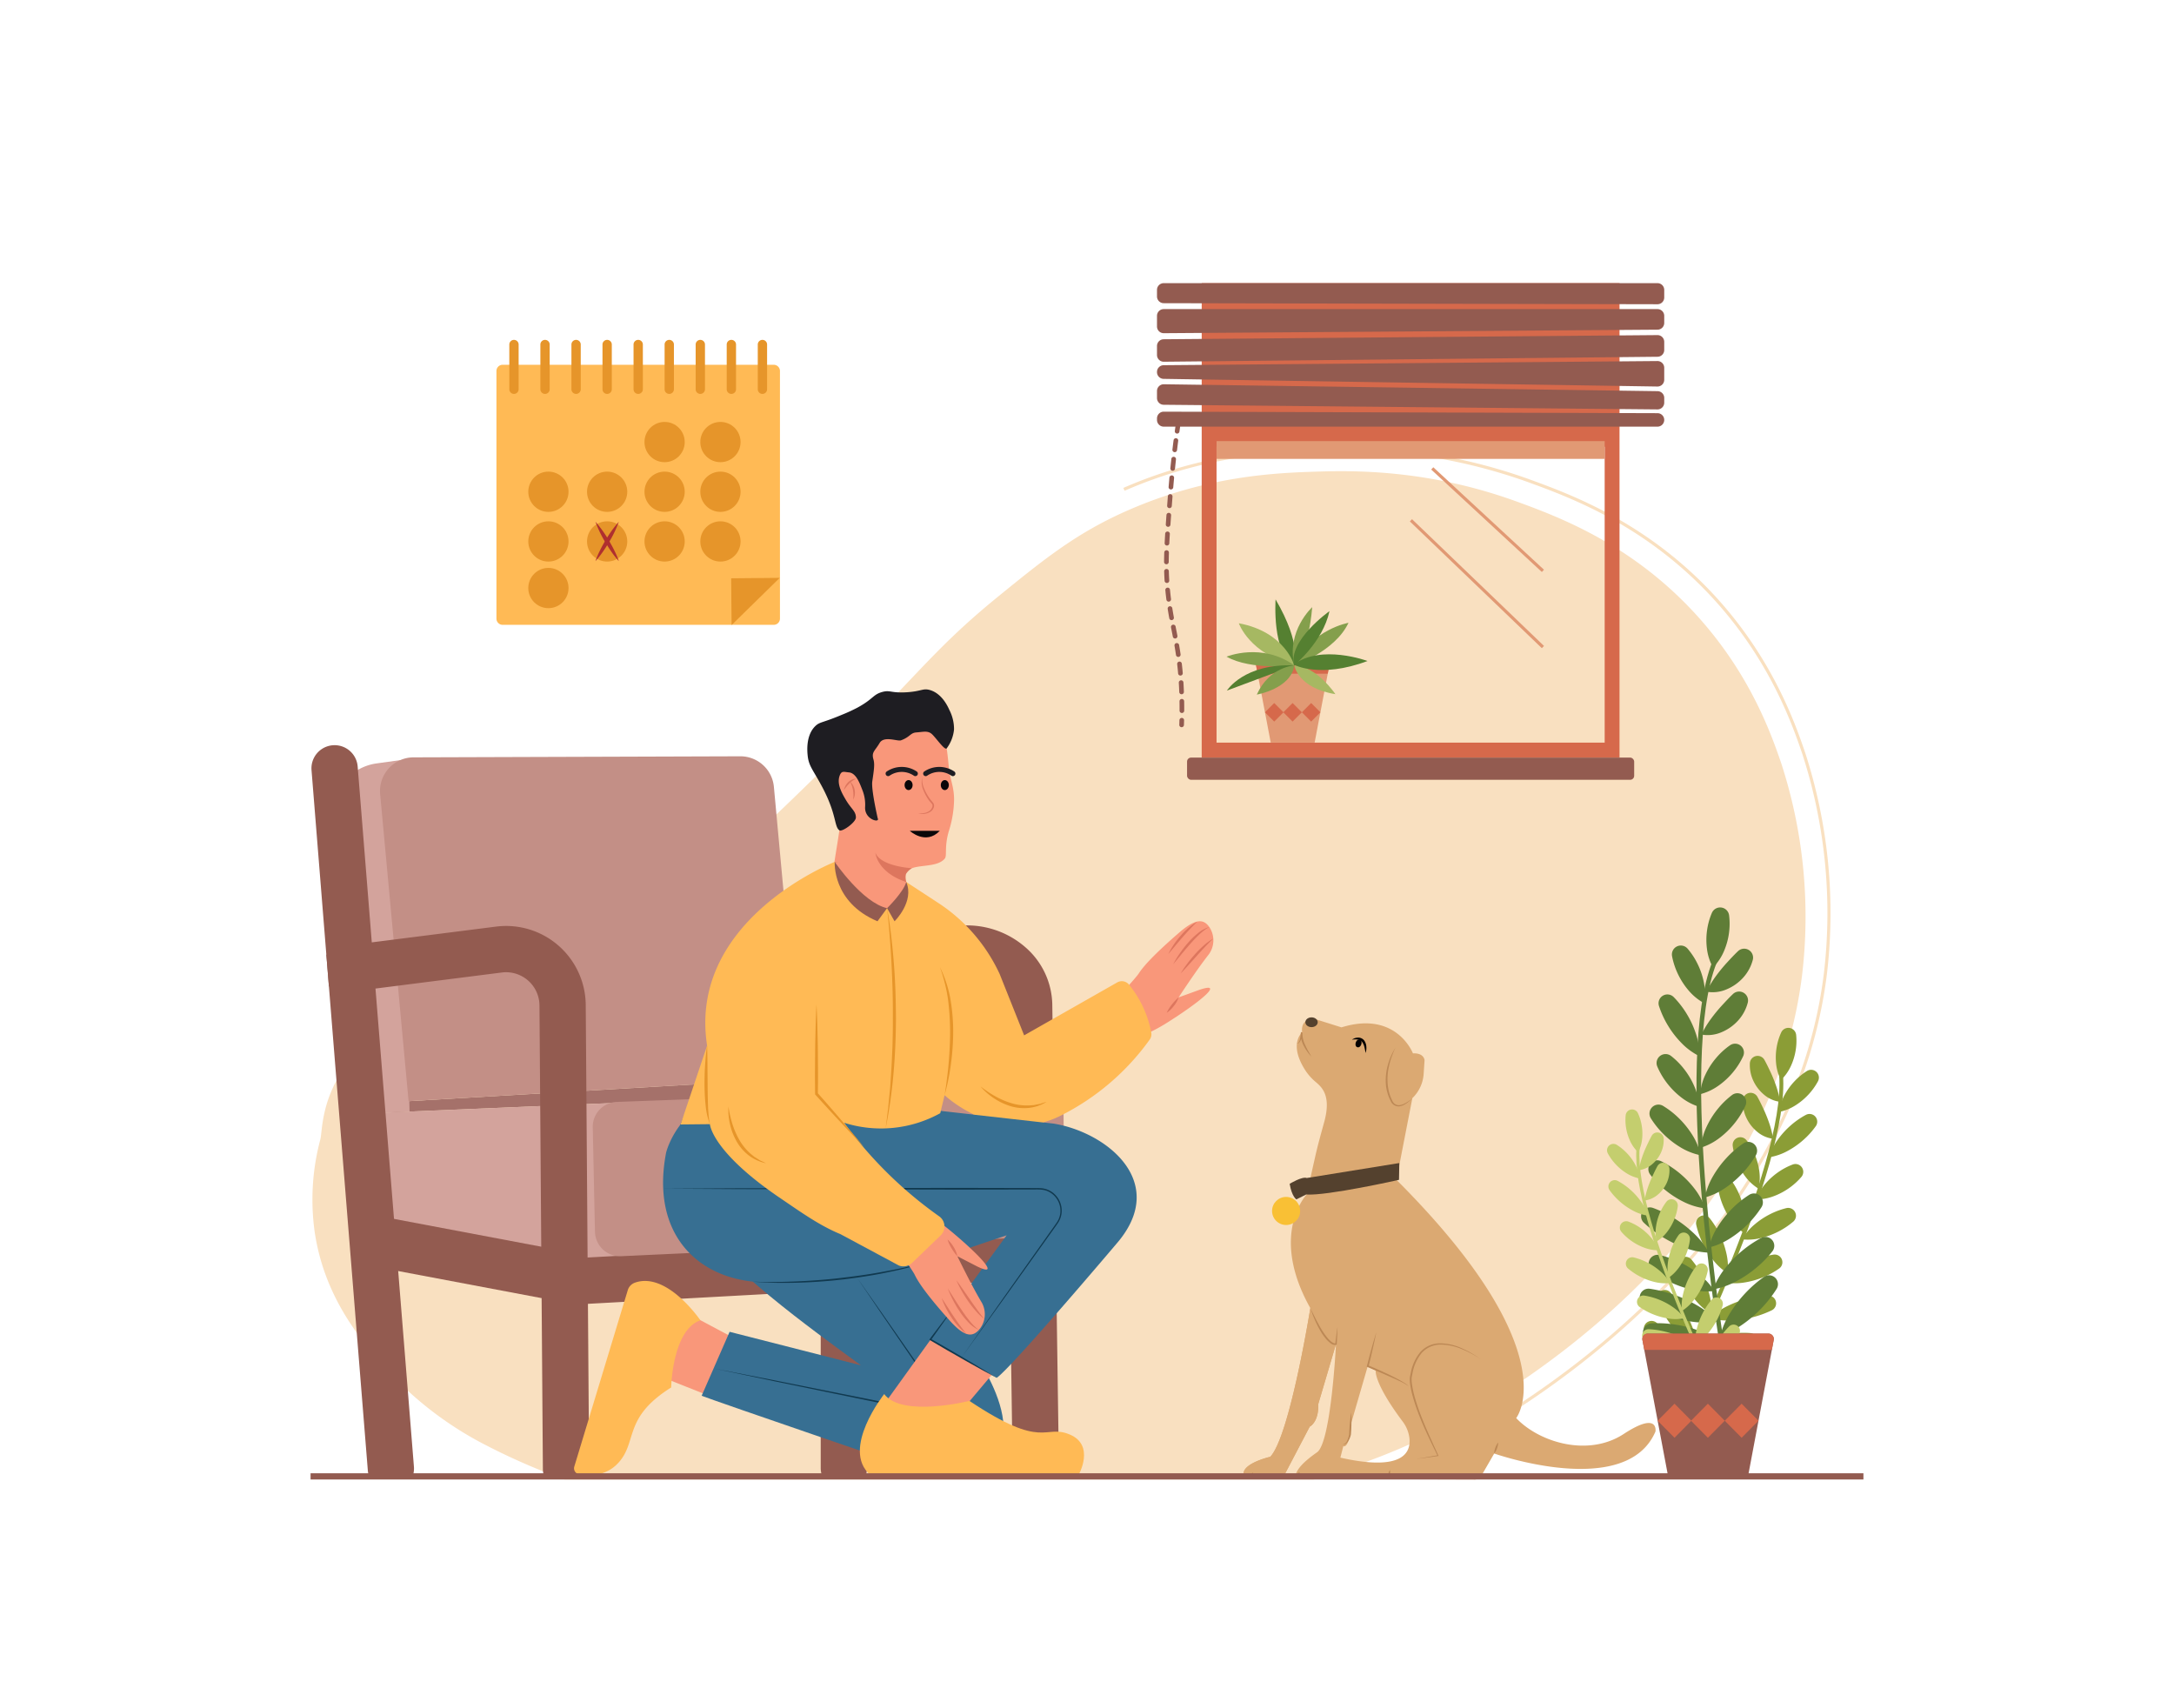 <svg xmlns="http://www.w3.org/2000/svg" data-name="Layer 1" viewBox="0 0 700 550" id="man-playing-with-the-dog"><path fill="#f9e0c0" d="M422.968,476.346c16.25-5.08,30.83-10.27,48.37-20.12,18.09-10.16,98.45-58.51,108.9-142.19a159.615,159.615,0,0,0-6.66-68.16c-3.23-9.47-9.93-28.49-26.84-47.3-20.7-23.04-44.32-31.97-58.17-37.02-29.14-10.63-53.58-10.07-65.22-9.69-12.56.41-34.73,1.33-59.93,12.34-16.44,7.18-26.66,15.37-41.72,27.61-23.86,19.41-27,27.49-68.74,67.57-11.46,11-20.88,19.67-35.26,28.21-9.97,5.92-18.03,9.23-32.9,15.27-36.55,14.85-46.957,17.857-58.917,26.217-23.26,16.27-21.753,34.013-22.753,37.833a75.127,75.127,0,0,0-1.77,29.97c3.05,20.07,13.86,33.19,20.57,41.13a113.098,113.098,0,0,0,32.9,26.44,210.247,210.247,0,0,0,26.96,11.89Z"></path><path fill="#f9e0c0" d="M474.56,462.16l-.49-.871c23.9-13.427,102.697-63.763,113.178-147.736a166.329,166.329,0,0,0-6.914-70.772c-2.977-8.731-9.948-29.18-27.848-49.096-21.921-24.391-46.945-33.519-60.39-38.422a174.067,174.067,0,0,0-67.747-10.068c-12.425.403-35.551,1.156-62.243,12.811l-.4-.916c26.868-11.731,51.009-12.517,62.61-12.895a175.053,175.053,0,0,1,68.122,10.129c13.526,4.934,38.704,14.117,60.792,38.693,18.035,20.067,25.054,40.651,28.051,49.441a167.399,167.399,0,0,1,6.959,71.218C577.702,398.115,498.564,448.676,474.56,462.16Z"></path><polygon fill="#a5716a" points="190.703 355.409 333.988 349.783 257.838 347.13 131.562 354.544 122.783 358.264 190.703 355.409"></polygon><polygon fill="#d3a39c" points="120.403 391.33 200.255 411.177 197.918 355.106 122.783 358.264 120.403 391.33"></polygon><path fill="#d3a39c" d="M131.871,357.882l-9.088.382-15.422-93.632a16.333,16.333,0,0,1,13.852-18.83l7.711-1.08Z"></path><path fill="#935b50" d="M264.776,475.346a7.194,7.194,0,0,1-.515-2.708V405.901a7.448,7.448,0,1,1,14.897,0v66.737a7.194,7.194,0,0,1-.515,2.708Z"></path><path fill="#935b50" d="M181.803,420.19c.138,0,.275-.004.414-.011l150.796-8.26a7.449,7.449,0,0,0-.815-14.875l-150.796,8.26a7.449,7.449,0,0,0,.401,14.886Z"></path><path fill="#935b50" d="M326.501,475.346a7.211,7.211,0,0,1-.433-2.37L323.928,323.699a10.256,10.256,0,0,0-3.643-7.557,13.586,13.586,0,0,0-10.495-3.196l-54.061,5.986A7.446,7.446,0,1,1,254.091,304.13l54.061-5.999a28.584,28.584,0,0,1,21.993,6.839A24.996,24.996,0,0,1,338.825,323.482l2.14,149.277a7.457,7.457,0,0,1-.42,2.587Z"></path><path fill="#c38f86" d="M200.1 404.452l134.909-6.245a8 8 0 007.716-7.99l-.281-32.528a8.08 8.08 0 00-8.455-7.907L198.652 354.781a8 8 0 00-7.792 8.089l.709 33.775A8.084 8.084 0 00200.1 404.452zM131.562 354.544l126.276-7.414-8.654-93.789a10.834 10.834 0 00-10.823-9.838l-105.208.34a10.834 10.834 0 00-10.753 11.833z"></path><path fill="#935b50" d="M105.084,307.461a7.388,7.388,0,0,1,4.943-2.817l9.683-1.232,40.031-5.078a25.639,25.639,0,0,1,28.859,25.256l1.097,149.21a7.558,7.558,0,0,1-.433,2.546H175.234a6.944,6.944,0,0,1-.433-2.438L173.703,323.699a10.765,10.765,0,0,0-12.093-10.59l-40.708,5.173-9.006,1.138a7.378,7.378,0,0,1-5.999-1.923Z"></path><path fill="#935b50" d="M132.86,475.346a7.375,7.375,0,0,0,.42-3.101l-12.378-153.963-1.192-14.87-4.55-56.675a7.452,7.452,0,0,0-14.856,1.192l4.78,59.532.813,10.035L118.437,473.45a6.773,6.773,0,0,0,.42,1.896Z"></path><rect width="16.25" height="66.44" x="141.515" y="371.792" fill="#935b50" transform="rotate(-79.306 149.64 405.012)"></rect><path fill="#d6694b" d="M386.933,91.166h134.532v152.707H386.933Zm129.752,4.78H391.714V239.093H516.685Z"></path><rect width="128.698" height="49.814" x="389.293" y="94.028" fill="#d6694b" transform="rotate(-180 453.642 118.935)"></rect><rect width="143.967" height="7.155" x="382.216" y="243.915" fill="#935b50" rx="1.291" transform="rotate(-180 454.2 247.493)"></rect><rect width="124.971" height="5.724" x="391.714" y="142.022" fill="#e19974" transform="rotate(-180 454.2 144.884)"></rect><rect width="1" height="58.918" x="475.051" y="158.465" fill="#e19974" transform="rotate(-46.161 475.55 187.924)"></rect><rect width="1.001" height="48.558" x="478.483" y="143.026" fill="#e19974" transform="rotate(-47.208 478.983 167.305)"></rect><path fill="#935b50" d="M374.702 97.617l158.986.339a2.168 2.168 0 002.173-2.168v-2.454a2.168 2.168 0 00-2.168-2.168H374.706a2.168 2.168 0 00-2.168 2.168V95.449A2.168 2.168 0 00374.702 97.617zM533.708 106.146L374.722 107.28a2.168 2.168 0 01-2.184-2.168v-3.424a2.168 2.168 0 012.168-2.168H533.692a2.168 2.168 0 012.168 2.168v2.29A2.168 2.168 0 01533.708 106.146zM533.714 114.864l-158.986 1.602a2.168 2.168 0 01-2.19-2.168v-2.9a2.168 2.168 0 012.15-2.168l158.986-1.338a2.168 2.168 0 012.186 2.168v2.636A2.168 2.168 0 01533.714 114.864zM533.659 124.449L374.673 121.984a2.168 2.168 0 01-2.135-2.168v-.065a2.168 2.168 0 012.15-2.168l158.986-1.338a2.168 2.168 0 012.186 2.168v3.868A2.168 2.168 0 01533.659 124.449zM533.672 131.819l-158.986-1.495a2.168 2.168 0 01-2.148-2.168v-2.268a2.168 2.168 0 012.199-2.168l158.986 2.224a2.168 2.168 0 012.138 2.168v1.539A2.168 2.168 0 01533.672 131.819zM533.692 137.367H374.706a2.168 2.168 0 01-2.168-2.168v-.487a2.168 2.168 0 012.175-2.168l158.986.487a2.168 2.168 0 012.162 2.168v.001A2.168 2.168 0 01533.692 137.367z"></path><path fill="#935b50" d="M379.021 139.599a.75.75 0 00.742-.649l.206-1.479a.75.75 0 10-1.485-.21l-.207 1.486a.75.75 0 00.642.844A.72.72 0 00379.021 139.599zM380.551 229.561a.75.75 0 01-.748-.752l.001-.513c0-.785-.006-1.617-.021-2.49a.75.75 0 011.5-.025c.015.882.021 1.723.021 2.516l-.001.517a.75.75 0 01-.75.748zm-.849-6.756q-.059-1.566-.146-2.994a.75.75 0 011.497-.09c.058.964.107 1.972.147 3.027a.75.75 0 01-.721.778l-.029 0A.75.75 0 01379.702 222.805zm-.364-5.98c-.09-1.042-.19-2.032-.3-2.978a.75.75 0 111.49-.173c.111.96.213 1.964.304 3.021a.749.749 0 01-.683.812c-.022.002-.044.003-.065.003A.75.75 0 01379.338 216.825zm-.688-5.944c-.15-1.026-.309-2.006-.474-2.956a.75.75 0 011.478-.257c.167.962.329 1.956.48 2.996a.75.75 0 01-1.484.217zM377.633 204.973l-.576-2.955a.75.75 0 111.473-.287l.577 2.96a.751.751 0 01-.596.878.785.785 0 01-.142.013A.751.751 0 01377.633 204.973zm-1.14-5.926c-.175-.967-.346-1.957-.508-2.989a.75.75 0 111.482-.232c.16 1.021.328 1.999.501 2.954a.75.75 0 11-1.476.268zm-.932-5.996c-.121-.96-.232-1.962-.334-3.019a.75.75 0 111.493-.143c.099 1.041.209 2.028.329 2.974a.75.75 0 01-.65.838.776.776 0 01-.095.006A.75.75 0 01375.561 193.051zm-.576-6.049c-.064-1.015-.11-2.023-.137-3.041a.75.75 0 01.729-.77.715.715 0 01.77.729c.027 1 .072 1.989.135 2.987a.75.75 0 01-.701.796c-.016.001-.032.001-.048.001A.75.75 0 01374.985 187.002zm.578-5.328a.75.75 0 01-.746-.754c.006-.982.026-1.989.06-3.036a.737.737 0 01.773-.726.75.75 0 01.726.773c-.033 1.033-.053 2.027-.059 2.997a.75.75 0 01-.75.746zm.15-6.031a.75.75 0 01-.711-.787c.049-.964.106-1.968.171-3.02a.741.741 0 01.795-.702.75.75 0 01.702.795c-.065 1.046-.121 2.044-.17 3.003a.75.75 0 01-.749.712zm.354-6.023a.75.75 0 01-.696-.8q.1-1.443.214-3.012a.75.75 0 011.496.109q-.114 1.568-.214 3.006a.75.75 0 01-.747.698C376.102 169.621 376.085 169.621 376.067 169.619zm.432-6.018a.751.751 0 01-.692-.804l.227-3.009a.75.75 0 111.496.114L377.303 162.91a.75.75 0 01-.747.694C376.537 163.604 376.518 163.603 376.499 163.602zm.461-6.016a.749.749 0 01-.684-.811q.13-1.538.269-3.012a.75.75 0 111.493.14q-.137 1.468-.268 2.999a.75.75 0 01-.746.687Q376.993 157.589 376.961 157.586zm.551-6.009a.75.75 0 01-.67-.822q.157-1.546.32-3.008a.75.75 0 111.491.165q-.162 1.455-.319 2.994a.75.75 0 01-.745.674C377.563 151.581 377.537 151.579 377.512 151.577zm.65-6a.75.75 0 01-.655-.834q.187-1.558.372-3a.75.75 0 111.488.19q-.185 1.436-.371 2.989a.75.75 0 01-.744.661A.705.705 0 01378.162 145.577zM380.466 234.137a.75.75 0 00.749-.724c.016-.456.031-.958.045-1.502a.751.751 0 00-.732-.768.779.779 0 00-.768.732c-.013.539-.028 1.036-.044 1.487a.75.75 0 00.724.775z"></path><polygon fill="#e19974" points="409.16 239.093 423.297 239.093 428.06 214.059 404.397 214.059 409.16 239.093"></polygon><polygon fill="#d6694b" points="404.941 216.916 404.397 214.059 428.06 214.059 427.516 216.916 404.941 216.916"></polygon><rect width="4.223" height="4.223" x="420.055" y="227.225" fill="#d6694b" transform="rotate(135 422.167 229.337)"></rect><rect width="4.223" height="4.223" x="414.083" y="227.225" fill="#d6694b" transform="rotate(135 416.194 229.337)"></rect><rect width="4.223" height="4.223" x="408.179" y="227.225" fill="#d6694b" transform="rotate(135 410.29 229.337)"></rect><path fill="#558031" d="M410.722,192.99s-1.241,17.537,6.034,21.254C416.756,214.244,419.275,207.595,410.722,192.99Z"></path><path fill="#849f4c" d="M434.199,200.523s-11.903,2.054-17.443,13.721C416.756,214.244,429.845,209.799,434.199,200.523Z"></path><path fill="#a6b862" d="M429.979,223.495s-6.053-9.056-13.223-9.251C416.756,214.244,417.836,221.536,429.979,223.495Z"></path><path fill="#849f4c" d="M422.512,195.49s-8.399,7.669-5.756,18.754C416.756,214.244,421.409,209.312,422.512,195.49Z"></path><path fill="#a6b862" d="M416.756,214.244s-2.951-10.802-17.868-13.572C398.888,200.672,402.245,210.508,416.756,214.244Z"></path><path fill="#849f4c" d="M394.936,211.421s11.382-4.692,21.82,2.824C416.756,214.244,402.88,215.91,394.936,211.421Z"></path><path fill="#558031" d="M395.04 222.344s5.496-8.803 21.717-8.1zM440.33 212.819s-14.948-5.543-23.769 1.16C416.561 213.979 424.937 218.593 440.33 212.819z"></path><path fill="#558031" d="M428.073,196.77s-13.338,9.433-11.425,17.481C416.648,214.252,425.902,206.833,428.073,196.77Z"></path><path fill="#849f4c" d="M404.676,223.634s10.996-1.877,12.081-9.39C416.756,214.244,408.722,214.642,404.676,223.634Z"></path><path fill="#ffba55" d="M235.493 201.174H161.848a2 2 0 01-2-2V119.447a2 2 0 012-2h87.288a2 2 0 012 2V186.122zM249.137 201.174a2 2 0 002-2v-13.052l-15.644 15.052z"></path><path fill="#e6952a" d="M175.493 126.827a1.5 1.5 0 01-1.5-1.5v-14.4a1.5 1.5 0 013 0v14.4A1.5 1.5 0 01175.493 126.827zM165.493 126.827a1.5 1.5 0 01-1.5-1.5v-14.4a1.5 1.5 0 013 0v14.4A1.5 1.5 0 01165.493 126.827zM185.493 126.827a1.5 1.5 0 01-1.5-1.5v-14.4a1.5 1.5 0 013 0v14.4A1.5 1.5 0 01185.493 126.827zM195.493 126.827a1.5 1.5 0 01-1.5-1.5v-14.4a1.5 1.5 0 013 0v14.4A1.5 1.5 0 01195.493 126.827zM205.493 126.827a1.5 1.5 0 01-1.5-1.5v-14.4a1.5 1.5 0 013 0v14.4A1.5 1.5 0 01205.493 126.827zM215.493 126.827a1.5 1.5 0 01-1.5-1.5v-14.4a1.5 1.5 0 013 0v14.4A1.5 1.5 0 01215.493 126.827zM225.493 126.827a1.5 1.5 0 01-1.5-1.5v-14.4a1.5 1.5 0 013 0v14.4A1.5 1.5 0 01225.493 126.827zM235.493 126.827a1.5 1.5 0 01-1.5-1.5v-14.4a1.5 1.5 0 013 0v14.4A1.5 1.5 0 01235.493 126.827zM245.493 126.827a1.5 1.5 0 01-1.5-1.5v-14.4a1.5 1.5 0 013 0v14.4A1.5 1.5 0 01245.493 126.827z"></path><polygon fill="#e6952a" points="251.067 186.05 235.424 186.194 235.562 201.246 251.067 186.05"></polygon><circle cx="213.993" cy="142.326" r="6.48" fill="#e6952a"></circle><circle cx="231.972" cy="142.326" r="6.48" fill="#e6952a"></circle><circle cx="176.581" cy="158.326" r="6.48" fill="#e6952a"></circle><circle cx="195.493" cy="158.326" r="6.48" fill="#e6952a"></circle><circle cx="213.993" cy="158.326" r="6.48" fill="#e6952a"></circle><circle cx="231.972" cy="158.326" r="6.48" fill="#e6952a"></circle><circle cx="176.581" cy="174.326" r="6.48" fill="#e6952a"></circle><circle cx="195.493" cy="174.326" r="6.48" fill="#e6952a"></circle><circle cx="213.993" cy="174.326" r="6.48" fill="#e6952a"></circle><circle cx="231.972" cy="174.326" r="6.48" fill="#e6952a"></circle><circle cx="176.581" cy="189.326" r="6.48" fill="#e6952a"></circle><path fill="#af2f2f" d="M191.727,167.987a37.701,37.701,0,0,1,4.32,6.01c.618,1.062,1.222,2.133,1.761,3.242a26.777,26.777,0,0,1,1.45,3.427,26.818,26.818,0,0,1-2.316-2.912c-.716-1.004-1.367-2.047-2.004-3.097A37.736,37.736,0,0,1,191.727,167.987Z"></path><path fill="#af2f2f" d="M199.258,167.987a37.718,37.718,0,0,1-3.211,6.668c-.637,1.051-1.289,2.093-2.004,3.097a26.817,26.817,0,0,1-2.316,2.912,26.778,26.778,0,0,1,1.45-3.427c.539-1.109,1.143-2.179,1.761-3.242A37.701,37.701,0,0,1,199.258,167.987Z"></path><path fill="#8b9d36" d="M537.781,449.688c.374-.737,37.379-74.073,35.084-103.573l1.237-.095c2.322,29.846-33.68,101.207-35.214,104.23Z"></path><path fill="#8b9d36" d="M573.446 347.732a14.511 14.511 0 01-1.567-5.376 19.364 19.364 0 01.169-5.087 19.029 19.029 0 011.483-4.868l.023-.048a2.529 2.529 0 014.781.797l.006.053a19.031 19.031 0 01-.177 5.086 19.362 19.362 0 01-1.491 4.866A14.511 14.511 0 01573.446 347.732zM570.914 366.651a9.885 9.885 0 01-5.25-2.366 13.001 13.001 0 01-3.385-4.448 11.869 11.869 0 01-1.098-5.636l.004-.064a2.503 2.503 0 014.697-.968q.051.093.102.185c.724 1.329 1.313 2.585 1.932 3.899a44.98 44.98 0 011.69 4.19A29.465 29.465 0 01570.914 366.651zM573.17 354.755a9.885 9.885 0 01-5.25-2.366 13.001 13.001 0 01-3.385-4.448 11.869 11.869 0 01-1.098-5.636l.004-.064a2.503 2.503 0 014.697-.968q.051.092.102.185c.724 1.329 1.313 2.585 1.932 3.899a44.98 44.98 0 011.69 4.19A29.465 29.465 0 01573.17 354.755zM572.824 358.02a15.34 15.34 0 011.8-5.49 20.855 20.855 0 013.086-4.29 20.485 20.485 0 014.06-3.381l.098-.06a2.506 2.506 0 013.521 3.285l-.053.102a20.483 20.483 0 01-3.093 4.284 20.882 20.882 0 01-4.066 3.376A15.351 15.351 0 01572.824 358.02zM566.217 382.718a15.371 15.371 0 01-4.255-3.918 20.919 20.919 0 01-2.629-4.591 20.549 20.549 0 01-1.399-5.102q-.013-.099-.024-.198a2.483 2.483 0 014.407-1.827q.062.078.123.157a20.549 20.549 0 012.621 4.595 20.92 20.92 0 011.391 5.105A15.361 15.361 0 01566.217 382.718zM561.526 396.972a17.028 17.028 0 01-4.3-4.36 23.921 23.921 0 01-2.659-4.997 23.492 23.492 0 01-1.417-5.479q-.01-.083-.02-.167a2.482 2.482 0 014.468-1.735q.049.068.098.136a23.509 23.509 0 012.651 5 23.927 23.927 0 011.41 5.482A17.018 17.018 0 01561.526 396.972zM556.28 409.988a19.467 19.467 0 01-4.825-4.49 28.294 28.294 0 01-3.235-5.245 27.796 27.796 0 01-2.033-5.817l-.027-.125a2.482 2.482 0 014.352-2.068l.08.1a27.81 27.81 0 013.228 5.249 28.298 28.298 0 012.025 5.821A19.467 19.467 0 01556.28 409.988zM551.001 423.037a19.64 19.64 0 01-5.004-4.339 28.599 28.599 0 01-3.443-5.153 28.081 28.081 0 01-2.262-5.769l-0-0a2.504 2.504 0 014.324-2.255h0a28.11 28.11 0 013.436 5.157 28.628 28.628 0 012.255 5.773A19.646 19.646 0 01551.001 423.037zM546.34 433.889a21.654 21.654 0 01-5.584-4.192 32.224 32.224 0 01-4.104-5.143 31.645 31.645 0 01-2.984-5.864l-0-0a2.497 2.497 0 014.102-2.638h0a31.65 31.65 0 014.097 5.148 32.227 32.227 0 012.977 5.868A21.64 21.64 0 01546.34 433.889zM540.536 445.652a23.068 23.068 0 01-5.174-5.042 34.77 34.77 0 01-3.593-5.816 34.139 34.139 0 01-2.396-6.401l-0-0a2.492 2.492 0 014.38-2.144h0a34.121 34.121 0 013.585 5.82 34.764 34.764 0 012.389 6.405A23.071 23.071 0 01540.536 445.652zM569.633 372.609a18.536 18.536 0 012.85-5.75 26.626 26.626 0 014.013-4.43 26.162 26.162 0 014.893-3.431l.126-.066a2.482 2.482 0 013.18 3.609l-.081.116a26.163 26.163 0 01-4.019 4.423 26.626 26.626 0 01-4.899 3.424A18.537 18.537 0 01569.633 372.609zM565.465 386.175a15.861 15.861 0 012.99-5.07 21.787 21.787 0 014.002-3.629 21.395 21.395 0 014.767-2.539l.052-.019a2.518 2.518 0 012.786 3.967l-.036.043a21.392 21.392 0 01-4.006 3.622 21.79 21.79 0 01-4.772 2.533A15.85 15.85 0 01565.465 386.175zM560.943 399.034a17.674 17.674 0 014.012-4.794 25.096 25.096 0 014.816-3.228 24.619 24.619 0 015.425-2.043h0a2.514 2.514 0 012.229 4.338h0a24.612 24.612 0 01-4.82 3.221 25.089 25.089 0 01-5.429 2.036A17.664 17.664 0 01560.943 399.034zM555.297 412.875a18.579 18.579 0 014.618-4.472 26.748 26.748 0 015.273-2.839 26.295 26.295 0 015.77-1.603l.14-.02a2.482 2.482 0 011.792 4.464l-.115.082a26.275 26.275 0 01-5.277 2.831 26.773 26.773 0 01-5.773 1.595A18.602 18.602 0 01555.297 412.875zM550.559 424.405a22.236 22.236 0 015.851-3.991 33.269 33.269 0 016.284-2.285 32.702 32.702 0 016.611-.994h0a2.495 2.495 0 011.199 4.727h0a32.676 32.676 0 01-6.286 2.277 33.275 33.275 0 01-6.613.986A22.227 22.227 0 01550.559 424.405z"></path><path fill="#8b9d36" d="M545.854 434.217a19.293 19.293 0 015.683-3.272 27.983 27.983 0 015.933-1.53 27.481 27.481 0 016.123-.212h0a2.506 2.506 0 01.694 4.827h0a27.486 27.486 0 01-5.935 1.522 27.979 27.979 0 01-6.124.203A19.285 19.285 0 01545.854 434.217zM542.47 442.132a24.166 24.166 0 016.919-2.643 36.725 36.725 0 016.973-.883 36.075 36.075 0 017.013.448l0.0 0a2.49 2.49 0 01.149 4.875h0a36.097 36.097 0 01-6.973.875 36.727 36.727 0 01-7.013-.456A24.166 24.166 0 01542.47 442.132zM560.035 448.181a2.486 2.486 0 01-.745 4.803h-0a33.498 33.498 0 01-6.7-.361 32.887 32.887 0 01-6.495-1.677 22.123 22.123 0 01-6.224-3.433 22.127 22.127 0 016.971-1.387 32.898 32.898 0 016.698.369 33.496 33.496 0 016.495 1.685z"></path><path fill="#5f7d37" d="M555.532,435.381c-.156-.935-15.437-93.94-2.777-125.442l-1.321-.53c-12.808,31.872,2.054,122.37,2.694,126.207Z"></path><path fill="#5f7d37" d="M551.564 311.508a16.65 16.65 0 003.564-5.346 22.219 22.219 0 001.565-5.626 21.834 21.834 0 00.051-5.838l-.008-.061a2.901 2.901 0 00-5.508-.772l-.025.056a21.836 21.836 0 00-1.556 5.628 22.216 22.216 0 00-.042 5.84A16.65 16.65 0 00551.564 311.508zM547.827 333.089a11.342 11.342 0 006.561-.783 14.917 14.917 0 005.235-3.705 13.619 13.619 0 003.141-5.792l.018-.072a2.872 2.872 0 00-4.808-2.676q-.087.084-.175.167c-1.25 1.206-2.327 2.378-3.456 3.604a51.606 51.606 0 00-3.291 4.005A33.807 33.807 0 00547.827 333.089zM549.449 319.291a11.342 11.342 0 006.561-.783 14.918 14.918 0 005.235-3.705 13.619 13.619 0 003.141-5.792l.018-.072a2.872 2.872 0 00-4.808-2.676q-.087.084-.175.167c-1.25 1.206-2.327 2.378-3.456 3.604a51.606 51.606 0 00-3.291 4.005A33.808 33.808 0 00549.449 319.291zM548.705 322.984a17.602 17.602 0 00-.081-6.629 23.93 23.93 0 00-1.903-5.757 23.505 23.505 0 00-3.281-5.098l-.086-.1a2.875 2.875 0 00-4.985 2.385l.023.13a23.503 23.503 0 001.912 5.753 23.959 23.959 0 003.29 5.094A17.614 17.614 0 00548.705 322.984zM547.442 352.291a17.637 17.637 0 006.005-2.825 24.002 24.002 0 004.457-4.122 23.578 23.578 0 003.286-5.103q.048-.104.095-.208a2.849 2.849 0 00-4.195-3.516q-.095.065-.189.13a23.578 23.578 0 00-4.45 4.128 24.004 24.004 0 00-3.279 5.11A17.626 17.626 0 00547.442 352.291zM547.673 369.508a19.538 19.538 0 006.206-3.294 27.447 27.447 0 004.63-4.555 26.955 26.955 0 003.436-5.51q.04-.088.079-.176a2.848 2.848 0 00-4.295-3.436q-.077.058-.154.116a26.973 26.973 0 00-4.622 4.561 27.454 27.454 0 00-3.429 5.516A19.526 19.526 0 00547.673 369.508zM548.939 385.56a22.336 22.336 0 006.826-3.255 32.465 32.465 0 005.345-4.629 31.892 31.892 0 004.226-5.669l.072-.128a2.847 2.847 0 00-4.052-3.761l-.122.082a31.909 31.909 0 00-5.339 4.635 32.469 32.469 0 00-4.218 5.675A22.336 22.336 0 00548.939 385.56zM550.229 401.66a22.535 22.535 0 006.97-3.029 32.816 32.816 0 005.541-4.456 32.22 32.22 0 004.461-5.537l0-0A2.874 2.874 0 00563.244 384.683h0a32.253 32.253 0 00-5.535 4.463 32.848 32.848 0 00-4.454 5.543A22.542 22.542 0 00550.229 401.66zM551.598 415.143a24.846 24.846 0 007.555-2.667 36.974 36.974 0 006.262-4.218 36.31 36.31 0 005.283-5.392l0-0a2.865 2.865 0 00-3.583-4.298h0a36.316 36.316 0 00-6.256 4.226 36.978 36.978 0 00-5.277 5.4A24.83 24.83 0 00551.598 415.143zM553.906 430.014a26.468 26.468 0 007.398-3.74 39.896 39.896 0 005.933-5.131 39.171 39.171 0 004.825-6.183l0-0a2.86 2.86 0 00-4.057-3.853h0a39.15 39.15 0 00-5.926 5.137 39.887 39.887 0 00-4.818 6.19A26.471 26.471 0 00553.906 430.014zM547.18 340.051a21.268 21.268 0 00-1.141-7.275 30.55 30.55 0 00-2.869-6.229 30.019 30.019 0 00-4.177-5.438l-.115-.116a2.848 2.848 0 00-4.722 2.856l.049.155a30.02 30.02 0 002.878 6.224 30.551 30.551 0 004.185 5.433A21.269 21.269 0 00547.18 340.051zM547.076 356.335a18.2 18.2 0 00-1.529-6.578 24.999 24.999 0 00-3.132-5.349 24.548 24.548 0 00-4.345-4.419l-.051-.039a2.889 2.889 0 00-4.415 3.384l.024.059a24.546 24.546 0 003.14 5.343 25.001 25.001 0 004.352 4.414A18.187 18.187 0 00547.076 356.335zM547.603 371.966a20.28 20.28 0 00-2.742-6.627 28.796 28.796 0 00-4.161-5.19 28.248 28.248 0 00-5.235-4.103l0 0a2.885 2.885 0 00-3.932 3.982h0a28.241 28.241 0 004.168 5.183 28.787 28.787 0 005.242 4.096A20.268 20.268 0 00547.603 371.966zM549.022 389.058a21.318 21.318 0 00-3.517-6.484 30.691 30.691 0 00-4.796-4.921 30.172 30.172 0 00-5.764-3.739l-.146-.07a2.848 2.848 0 00-3.497 4.27l.098.13a30.148 30.148 0 004.803 4.914 30.72 30.72 0 005.771 3.731A21.344 21.344 0 00549.022 389.058zM550.243 403.309a25.514 25.514 0 00-5.032-6.381 38.173 38.173 0 00-6.093-4.662 37.522 37.522 0 00-6.894-3.362l-0-0a2.863 2.863 0 00-2.938 4.763h0a37.492 37.492 0 006.097 4.654 38.18 38.18 0 006.9 3.354A25.503 25.503 0 00550.243 403.309z"></path><path fill="#5f7d37" d="M552.017 415.668a22.136 22.136 0 00-5.095-5.537 32.108 32.108 0 00-5.969-3.716 31.532 31.532 0 00-6.63-2.338l-0 0a2.876 2.876 0 00-2.42 5.045h0a31.537 31.537 0 005.973 3.707 32.103 32.103 0 006.634 2.329A22.127 22.127 0 00552.017 415.668zM552.999 425.497a27.728 27.728 0 00-6.664-5.273 42.138 42.138 0 00-7.329-3.365 41.392 41.392 0 00-7.83-1.922l-0 0a2.857 2.857 0 00-1.84 5.285h0a41.417 41.417 0 007.332 3.356 42.14 42.14 0 007.834 1.913A27.728 27.728 0 00552.999 425.497zM531.691 426.076a2.853 2.853 0 00-.837 5.513l0.0 0a38.436 38.436 0 007.458 1.91 37.734 37.734 0 007.687.399 25.384 25.384 0 007.994-1.617 25.389 25.389 0 00-7.154-3.916 37.748 37.748 0 00-7.459-1.901 38.434 38.434 0 00-7.689-.389z"></path><path fill="#c4ce6e" d="M556.743,454.684c-.307-.605-30.682-60.801-28.798-85.016l-1.015-.078c-1.906,24.499,27.646,83.074,28.905,85.555Z"></path><path fill="#c4ce6e" d="M527.468 370.995a11.911 11.911 0 001.286-4.413 15.895 15.895 0 00-.139-4.176 15.619 15.619 0 00-1.217-3.995l-.019-.04a2.076 2.076 0 00-3.925.654l-.005.043a15.621 15.621 0 00.145 4.174 15.893 15.893 0 001.224 3.994A11.911 11.911 0 00527.468 370.995zM529.547 386.525a8.114 8.114 0 004.31-1.942 10.672 10.672 0 002.778-3.651 9.742 9.742 0 00.901-4.626l-.003-.053a2.055 2.055 0 00-3.855-.795q-.042.076-.084.152c-.595 1.091-1.078 2.122-1.586 3.201a36.918 36.918 0 00-1.387 3.439A24.185 24.185 0 00529.547 386.525zM527.694 376.76a8.113 8.113 0 004.31-1.942 10.672 10.672 0 002.778-3.651 9.742 9.742 0 00.901-4.626l-.003-.053a2.055 2.055 0 00-3.855-.795q-.042.076-.084.152c-.595 1.091-1.078 2.122-1.586 3.201a36.919 36.919 0 00-1.387 3.439A24.187 24.187 0 00527.694 376.76zM527.979 379.44a12.592 12.592 0 00-1.477-4.507 17.119 17.119 0 00-2.533-3.521 16.815 16.815 0 00-3.333-2.775l-.08-.049a2.057 2.057 0 00-2.89 2.696l.044.084a16.813 16.813 0 002.538 3.516 17.14 17.14 0 003.337 2.771A12.601 12.601 0 00527.979 379.44zM533.402 399.712a12.617 12.617 0 003.493-3.216 17.171 17.171 0 002.158-3.769 16.867 16.867 0 001.148-4.188q.01-.081.02-.162a2.038 2.038 0 00-3.617-1.5q-.051.064-.101.129a16.868 16.868 0 00-2.152 3.771 17.172 17.172 0 00-1.142 4.19A12.609 12.609 0 00533.402 399.712zM537.252 411.413a13.977 13.977 0 003.529-3.579 19.635 19.635 0 002.183-4.102 19.284 19.284 0 001.163-4.497l.016-.137a2.037 2.037 0 00-3.668-1.424l-.08.112a19.297 19.297 0 00-2.176 4.104 19.64 19.64 0 00-1.157 4.5A13.968 13.968 0 00537.252 411.413zM541.558 422.097a15.979 15.979 0 003.96-3.685 23.224 23.224 0 002.655-4.305 22.815 22.815 0 001.668-4.775l.022-.103a2.037 2.037 0 00-3.572-1.698l-.066.082a22.827 22.827 0 00-2.649 4.309 23.228 23.228 0 00-1.662 4.778A15.979 15.979 0 00541.558 422.097zM545.892 432.808a16.121 16.121 0 004.107-3.562 23.475 23.475 0 002.826-4.229 23.049 23.049 0 001.857-4.735l0-0a2.056 2.056 0 00-3.549-1.851h0a23.074 23.074 0 00-2.82 4.233 23.499 23.499 0 00-1.851 4.738A16.126 16.126 0 00545.892 432.808zM549.717 441.716a17.774 17.774 0 004.584-3.441 26.451 26.451 0 003.369-4.222 25.976 25.976 0 002.449-4.813l0-0a2.049 2.049 0 00-3.367-2.165h0a25.979 25.979 0 00-3.363 4.226 26.453 26.453 0 00-2.444 4.817A17.763 17.763 0 00549.717 441.716zM554.482 451.37a18.935 18.935 0 004.247-4.139 28.54 28.54 0 002.949-4.774 28.023 28.023 0 001.967-5.254l0-0A2.046 2.046 0 00560.049 435.443h0a28.007 28.007 0 00-2.943 4.777 28.535 28.535 0 00-1.961 5.258A18.937 18.937 0 00554.482 451.37zM530.598 391.415a15.215 15.215 0 00-2.339-4.72 21.855 21.855 0 00-3.294-3.636 21.475 21.475 0 00-4.017-2.816l-.103-.054a2.037 2.037 0 00-2.61 2.962l.067.096a21.475 21.475 0 003.299 3.631 21.856 21.856 0 004.021 2.811A15.215 15.215 0 00530.598 391.415zM534.019 402.551a13.02 13.02 0 00-2.454-4.161 17.884 17.884 0 00-3.285-2.979 17.562 17.562 0 00-3.913-2.084l-.043-.016a2.066 2.066 0 00-2.287 3.257l.029.035a17.559 17.559 0 003.289 2.973 17.886 17.886 0 003.917 2.079A13.01 13.01 0 00534.019 402.551zM537.731 413.106a14.508 14.508 0 00-3.293-3.935 20.6 20.6 0 00-3.953-2.65 20.208 20.208 0 00-4.453-1.677h0a2.064 2.064 0 00-1.829 3.561h0a20.203 20.203 0 003.956 2.644 20.594 20.594 0 004.456 1.671A14.5 14.5 0 00537.731 413.106zM542.365 424.466a15.25 15.25 0 00-3.791-3.671 21.956 21.956 0 00-4.329-2.33 21.585 21.585 0 00-4.736-1.315l-.115-.017a2.037 2.037 0 00-1.471 3.664l.095.068a21.567 21.567 0 004.331 2.324 21.976 21.976 0 004.739 1.309A15.269 15.269 0 00542.365 424.466zM546.255 433.93a18.252 18.252 0 00-4.803-3.276 27.308 27.308 0 00-5.158-1.875 26.843 26.843 0 00-5.426-.816h-0a2.048 2.048 0 00-.984 3.88h0a26.822 26.822 0 005.159 1.869 27.313 27.313 0 005.428.809A18.244 18.244 0 00546.255 433.93z"></path><path fill="#c4ce6e" d="M550.116 441.984a15.836 15.836 0 00-4.665-2.686 22.969 22.969 0 00-4.87-1.256 22.557 22.557 0 00-5.026-.174h-0a2.057 2.057 0 00-.57 3.962h0a22.561 22.561 0 004.872 1.249 22.966 22.966 0 005.027.167A15.829 15.829 0 00550.116 441.984zM552.894 448.482a19.836 19.836 0 00-5.679-2.169 30.145 30.145 0 00-5.723-.725 29.612 29.612 0 00-5.756.367l-0 0a2.044 2.044 0 00-.122 4.001h0a29.63 29.63 0 005.724.718 30.146 30.146 0 005.757-.374A19.836 19.836 0 00552.894 448.482zM538.476 453.446a2.041 2.041 0 00.611 3.942h0a27.497 27.497 0 005.5-.296 26.995 26.995 0 005.332-1.376 18.16 18.16 0 005.109-2.818 18.162 18.162 0 00-5.722-1.138 27.003 27.003 0 00-5.498.303 27.494 27.494 0 00-5.331 1.383z"></path><path fill="#935b50" d="M537.114,475.346H562.836l8.275-43.901a1.745,1.745,0,0,0-1.703-2.077H530.542a1.745,1.745,0,0,0-1.703,2.077Z"></path><path fill="#d6694b" d="M529.437,434.617l-.598-3.172a1.745,1.745,0,0,1,1.703-2.077h38.866a1.745,1.745,0,0,1,1.703,2.077l-.598,3.172Z"></path><polygon fill="#d6694b" points="560.78 462.913 566.213 457.428 560.78 451.944 555.346 457.428 560.78 462.913"></polygon><polygon fill="#d6694b" points="549.913 462.913 555.346 457.428 549.913 451.944 544.479 457.428 549.913 462.913"></polygon><polygon fill="#d6694b" points="539.171 462.913 544.605 457.428 539.171 451.944 533.738 457.428 539.171 462.913"></polygon><path fill="#dba972" d="M488.193,456.579s16.915-21.242-38.551-76.709l5.114-26.291h0a11.95,11.95,0,0,0,3.646-7.84l.288-4.421s-.197-2.36-3.737-2.163c0,0-5.311-13.884-23.013-8.377l-8.538-2.683s-4.721-.59-4.13,4.327c0,0-4.584,3.683,1.184,12.432a17.347,17.347,0,0,0,3.288,3.597c2.024,1.725,4.916,4.49,2.642,12.779-.995,3.628-2.023,7.246-2.85,10.916l-2.806,12.445s-12.195,12.785,1.18,36.584c0,0-6.596,41.174-12.89,47.862,0,0-11.043,2.54-8.115,6.864a.791.791,0,0,0,.654.329H411.377a2.459,2.459,0,0,0,2.098-1.177l8.237-15.721s2.95-1.377,2.754-7.278l5.704-19.276s-1.573,31.666-6.097,34.813-7.597,6.295-6.81,8.656h10.628a2.459,2.459,0,0,0,2.329-1.67l2.31-8.951s1.967,1.18,2.557-7.474l5.311-18.292,2.557,1.377s-.736,3.866,8.656,16.407a11.122,11.122,0,0,1,2.166,5.078c.652,4.624-1.56,11.283-22.384,6.55l-1.77,6.491s7.711-.466,25.019.517c0,0-11.686-8.687-10.309-.033l30.636.098a2.459,2.459,0,0,0,1.928-1.055l4.216-7.304s42.485,14.948,51.926-7.081c0,0,1.18-6.687-10.228.787S495.668,464.446,488.193,456.579Z"></path><path fill="#dba972" d="M421.909,421.175s-6.596,41.174-12.89,47.862c0,0-11.043,2.54-8.115,6.864a.791.791,0,0,0,.654.329H411.377a2.459,2.459,0,0,0,2.098-1.177l8.237-15.721s2.95-1.377,2.754-7.278l5.704-19.276Z"></path><path fill="#040000" d="M439.689,339.032a19.262,19.262,0,0,0-.37-1.914,4.461,4.461,0,0,0-.717-1.615,2.031,2.031,0,0,0-1.405-.787,4.915,4.915,0,0,0-.919-.06c-.322.005-.64.067-.987.066a8.221,8.221,0,0,1,.911-.461,3.442,3.442,0,0,1,1.04-.183,2.376,2.376,0,0,1,2.004.919,3.745,3.745,0,0,1,.701,2.019A4.991,4.991,0,0,1,439.689,339.032Z"></path><path fill="#54412e" d="M450.56,374.461l-.098,5.409s-23.209,5.212-29.897,4.721l-3.147,1.574s-1.475-.885-2.164-5.016c0,0,4.032-2.459,5.507-1.869Z"></path><path fill="#bc8855" d="M422.299 340.223a12.911 12.911 0 01-1.365-1.635 14.54 14.54 0 01-1.124-1.824 10.289 10.289 0 01-.794-2.015 5.646 5.646 0 01-.174-2.201l.002-.014a.265.265 0 01.526.064 8.882 8.882 0 01-.462 2.045 3.137 3.137 0 01-.497.938.913.913 0 01-.929.413.871.871 0 00.764-.525 4.234 4.234 0 00.333-.927 11.66 11.66 0 00.263-1.981l.528.05a8.476 8.476 0 00.92 3.923c.29.629.591 1.26.938 1.869C421.574 339.01 421.92 339.623 422.299 340.223zM449.357 337.262a23.535 23.535 0 00-1.25 2.978 22.265 22.265 0 00-.882 3.089 18.578 18.578 0 00-.345 6.341 14.366 14.366 0 00.719 3.086 12.929 12.929 0 00.625 1.459 2.548 2.548 0 00.874 1.192 2.274 2.274 0 001.393.433 4.377 4.377 0 001.491-.407 11.014 11.014 0 002.686-1.748 10.037 10.037 0 01-2.562 2.009 4.587 4.587 0 01-1.595.518 2.69 2.69 0 01-1.67-.43 2.793 2.793 0 01-1.073-1.336 13.479 13.479 0 01-.674-1.505 14.799 14.799 0 01-.8-3.197 17.968 17.968 0 01.491-6.52A20.623 20.623 0 01449.357 337.262zM430.661 427.272c-.032 1.847-.142 3.688-.252 5.529l-.011.176-.142.027a2.479 2.479 0 01-1.937-.614 8.883 8.883 0 01-1.371-1.32 18.034 18.034 0 01-2.091-3.099 29.104 29.104 0 01-1.629-3.336c-.509-1.126-.911-2.297-1.32-3.46l1.65 3.304c.269.552.561 1.092.863 1.625.285.542.58 1.078.896 1.6a23.122 23.122 0 002.064 2.996 8.376 8.376 0 001.256 1.265 4.389 4.389 0 00.732.447 1.578 1.578 0 00.712.144l-.153.203C430.148 430.927 430.365 429.096 430.661 427.272zM443.151 428.944c-.36 1.844-.759 3.679-1.179 5.508-.4 1.834-.864 3.652-1.303 5.477l-.165-.328c2.285.913 4.515 1.947 6.745 2.983 1.104.542 2.203 1.096 3.284 1.686.543.29 1.07.612 1.592.94a6.53 6.53 0 011.45 1.141 15.717 15.717 0 00-3.185-1.802c-1.103-.532-2.223-1.029-3.349-1.513-2.229-1.018-4.506-1.937-6.751-2.916l-.226-.098.061-.23c.479-1.814.933-3.635 1.451-5.439C442.074 432.542 442.593 430.738 443.151 428.944zM476.785 437.647a31.864 31.864 0 00-6.236-3.328 17.546 17.546 0 00-6.832-1.401 8.154 8.154 0 00-6.064 2.829 14.245 14.245 0 00-2.826 6.288c-.098.563-.263 1.181-.307 1.698a10.449 10.449 0 00.092 1.717 29.359 29.359 0 00.667 3.443 63.093 63.093 0 002.186 6.715c1.688 4.406 3.706 8.685 5.653 12.999l.073.162-.172.023-7.182.963 7.143-1.222-.099.185c-2.041-4.265-4.189-8.494-5.902-12.923a63.694 63.694 0 01-2.251-6.76 29.134 29.134 0 01-.702-3.515 10.937 10.937 0 01-.084-1.823c.066-.659.224-1.189.332-1.789a14.767 14.767 0 012.986-6.501 8.513 8.513 0 012.906-2.167 8.929 8.929 0 013.537-.738 17.38 17.38 0 016.941 1.581A31.989 31.989 0 01476.785 437.647zM482.391 464.446a4.323 4.323 0 01-.107.962 6.419 6.419 0 01-.255.908 6.347 6.347 0 01-.384.862 4.279 4.279 0 01-.533.808 4.297 4.297 0 01.106-.962 6.344 6.344 0 01.256-.908 6.408 6.408 0 01.385-.862A4.332 4.332 0 01482.391 464.446zM448.069 476.086a1.375 1.375 0 01-.633-.496 1.756 1.756 0 01-.275-1.572 1.508 1.508 0 01.416-.686c.028.277.011.513.034.744a5.802 5.802 0 00.079.658 5.977 5.977 0 00.147.648C447.9 475.605 447.982 475.827 448.069 476.086zM418.442 476.086a1.182 1.182 0 01-.41-.448 1.378 1.378 0 01-.181-.574 1.167 1.167 0 01.109-.625.746.746 0 01.481-.417 2.505 2.505 0 00-.042.53l.039.461c.005.158.031.321.027.499A3.289 3.289 0 01418.442 476.086zM403.513 476.117a.935.935 0 01-.51-.362 1.064 1.064 0 01-.218-.618.973.973 0 01.204-.637.901.901 0 01.524-.349c-.036.22-.096.383-.113.542a2.1 2.1 0 00-.026.429 3.675 3.675 0 00.039.445C403.438 475.73 403.479 475.902 403.513 476.117zM435.087 454.773a53.786 53.786 0 01-.113 7.096l-.002.025-.003.011a6.429 6.429 0 01-.835 2.059 2.736 2.736 0 01-.754.832 1.526 1.526 0 01-1.05.303 2.096 2.096 0 001.478-1.32 8.218 8.218 0 00.609-1.976l-.004.035A53.785 53.785 0 01435.087 454.773z"></path><ellipse cx="437.43" cy="335.95" fill="#040000" rx="1.282" ry=".937" transform="rotate(-72.151 437.43 335.95)"></ellipse><ellipse cx="422.299" cy="329.128" fill="#54412e" rx="1.991" ry="1.574"></ellipse><circle cx="414.112" cy="389.887" r="4.522" fill="#f9c035"></circle><path fill="#f9977a" d="M236.694,431.013l-23.709-12.635s-9.965,11.869,2.554,25.95l14.614,5.817Z"></path><path fill="#ffba55" d="M225.522,425.109s-10.75-15.851-21.128-12.115a3.687,3.687,0,0,0-2.261,2.407l-17.216,56.79a1.935,1.935,0,0,0,1.503,2.459c3.038.582,8.773.853,12.926-3.939,5.905-6.814,1.385-14.34,16.759-23.994C216.106,446.718,216.476,428.16,225.522,425.109Z"></path><path fill="#376f92" d="M300.367,474.995c41.297-.032,13.837-38.38,13.726-38.603,0,0-40.909-84.124-41.299-84.678-13.925-19.719-32.959-12.268-33.134-12.166-22.946,13.461-27.589,32.936-15.632,50.266.11.16-1.896,1.435-1.675,1.748,12.131,17.168,37.878,35.616,54.847,48.024l-42.276-10.787-9.007,20.592C230.922,451.333,299.949,474.995,300.367,474.995Z"></path><polygon fill="#10394f" points="275.781 411.117 283.667 422.34 291.507 433.595 307.157 456.127 307.51 456.634 306.903 456.511 287.605 452.603 268.32 448.628 249.035 444.652 229.768 440.586 249.094 444.36 268.401 448.226 287.709 452.091 307.002 456.024 306.748 456.409 291.227 433.789 283.481 422.469 275.781 411.117"></polygon><path fill="#376f92" d="M360.134,399.683c15.719-19.068-3.344-34.725-20.209-37.804q-.374-.068-.744-.126s-94.965-10.691-95.643-10.691c-24.14-.007-29.017,19.841-29.056,20.04-5.19,26.866,10.979,41.538,32.032,41.773.194.002.489.003.872.003a194.044,194.044,0,0,0,61.827-10.134l14.916-5.015L299.57,431.273l21.358,12.345C325.403,440.651,358.888,401.195,360.134,399.683Z"></path><path fill="#f9977a" d="M299.638,431.318l-14.94,20.76s10.431,9.516,26.697.008l7.912-9.399Z"></path><path fill="#ffba55" d="M284.697,448.845s-14.056,17.693-4.511,26.018l67.102.019s5.458-9.545-2.86-13.024-8.116,5.318-32.286-10.816C312.142,451.041,290.423,456.484,284.697,448.845Z"></path><path fill="#10394f" d="M213.548,382.711l23.689-.131,23.689-.043,47.377-.081,23.689.053c.991.013,1.964-.019,2.971.031a7.007,7.007,0,0,1,2.932.764,6.9,6.9,0,0,1,2.346,1.915,6.984,6.984,0,0,1,1.369,2.697,7.107,7.107,0,0,1-.955,5.828c-1.125,1.638-2.29,3.221-3.432,4.834l-13.776,19.271-13.848,19.22,13.623-19.38,13.695-19.329c1.133-1.613,2.302-3.217,3.404-4.836a6.692,6.692,0,0,0,.88-5.497,6.56,6.56,0,0,0-1.299-2.535,6.462,6.462,0,0,0-2.208-1.789c-1.71-.936-3.73-.691-5.701-.722l-23.689.04-47.377-.109-23.689-.057Z"></path><path fill="#10394f" d="M242.387 412.637c4.906.218 9.816.123 14.714-.096 4.898-.234 9.791-.594 14.656-1.207q7.306-.832 14.532-2.238c4.825-.883 9.589-2.062 14.345-3.286-2.36.673-4.698 1.439-7.081 2.036-2.383.6-4.767 1.197-7.178 1.677-4.806 1.036-9.673 1.772-14.552 2.372-4.884.568-9.792.937-14.705 1.079-2.457.072-4.915.081-7.372.05C247.289 412.952 244.833 412.854 242.387 412.637zM306.8 421.398c-1.162 1.677-2.297 3.374-3.482 5.034-1.182 1.663-2.343 3.341-3.548 4.987l-.076-.361 5.356 3.057 5.323 3.115c1.78 1.029 3.533 2.104 5.298 3.158 1.768 1.049 3.503 2.155 5.256 3.23-1.806-.983-3.631-1.934-5.422-2.943-1.795-1.003-3.601-1.986-5.381-3.014l-5.356-3.058-5.322-3.116-.239-.14.162-.222c1.205-1.646 2.455-3.259 3.682-4.888C304.277 424.607 305.552 423.013 306.8 421.398zM248.322 382.721a29.566 29.566 0 001.721-4.7 28.765 28.765 0 00.976-4.886 19.044 19.044 0 00-1.218-9.714 16.488 16.488 0 00-6.408-7.331 32.011 32.011 0 00-9.158-3.903 28.642 28.642 0 019.392 3.536 16.282 16.282 0 013.913 3.218 15.531 15.531 0 012.78 4.256 19.059 19.059 0 011.129 9.991A28.576 28.576 0 01248.322 382.721z"></path><path fill="#f9977a" d="M289.903,388.021s5.833-.251,15.766,7.943,16.878,15.701,8.741,11.675l-6.149-3.17s4.513,9.318,7.688,14.633a7.667,7.667,0,0,1-.756,9.091c-2.081,2.269-4.545,2.406-9.378-2.993C298.588,417.125,295.719,412.939,294.518,410.423c-.416-.872-2.536-3.929-2.536-3.929Z"></path><path fill="#dd765e" d="M305.087 399.063a10.139 10.139 0 011.992 2.463 8.959 8.959 0 011.183 2.943 15.028 15.028 0 01-1.86-2.54A12.87 12.87 0 01305.087 399.063zM307.949 412.208c.78 1.033 1.513 2.088 2.249 3.139l2.193 3.153q1.086 1.58 2.207 3.132c.752 1.032 1.523 2.048 2.35 3.043a17.777 17.777 0 01-2.824-2.664 32.801 32.801 0 01-2.382-3.062c-.731-1.065-1.429-2.152-2.056-3.28A32.711 32.711 0 01307.949 412.208zM305.18 414.837l2.254 3.573c.759 1.18 1.51 2.36 2.3 3.511.771 1.164 1.605 2.281 2.472 3.365a18.487 18.487 0 001.388 1.553l.759.719c.28.203.56.414.841.635a10.011 10.011 0 01-3.439-2.503 23.925 23.925 0 01-2.672-3.326 35.738 35.738 0 01-2.171-3.653A31.44 31.44 0 01305.18 414.837zM303.192 417.9c1.309 1.975 2.541 3.955 3.843 5.892 1.294 1.946 2.654 3.817 4.129 5.671a20.942 20.942 0 01-4.784-5.232A27.541 27.541 0 01303.192 417.9z"></path><path fill="#f9977a" d="M359.209,335.121s5.754.987,16.645-5.884,18.729-13.438,10.149-10.475l-6.501,2.366s5.656-8.671,9.478-13.542a7.667,7.667,0,0,0,.4-9.114c-1.777-2.514-4.204-2.962-9.681,1.782-8.192,7.096-11.567,10.885-13.077,13.229-.523.812-3.013,3.577-3.013,3.577Z"></path><path fill="#dd765e" d="M375.668 326.09a12.884 12.884 0 011.667-2.677 15.038 15.038 0 012.167-2.284 8.958 8.958 0 01-1.546 2.77A10.131 10.131 0 01375.668 326.09zM380.171 313.413a32.727 32.727 0 012.162-3.213c.765-1.04 1.595-2.029 2.455-2.994a32.749 32.749 0 012.75-2.736 17.781 17.781 0 013.138-2.285c-.946.883-1.84 1.792-2.717 2.721q-1.306 1.401-2.586 2.828l-2.574 2.85C381.936 311.533 381.075 312.486 380.171 313.413zM377.757 310.454a31.445 31.445 0 012.207-3.624 35.711 35.711 0 012.616-3.349 23.934 23.934 0 013.071-2.961 10.011 10.011 0 013.729-2.048c-.307.184-.611.358-.914.524l-.844.617a18.462 18.462 0 00-1.573 1.365c-.998.966-1.966 1.968-2.878 3.025-.93 1.041-1.824 2.117-2.726 3.191zM376.172 307.165a27.517 27.517 0 013.963-5.876 20.937 20.937 0 015.408-4.585c-1.698 1.652-3.284 3.337-4.814 5.103C379.194 303.564 377.721 305.372 376.172 307.165z"></path><path fill="#b02336" d="M233.685,357.716a45.342,45.342,0,0,0,1.225,4.563,28.264,28.264,0,0,0,1.773,4.295,18.34,18.34,0,0,0,2.625,3.764,14.999,14.999,0,0,0,3.739,2.766,10.271,10.271,0,0,1-4.28-2.203,14.34,14.34,0,0,1-2.97-3.864,19.18,19.18,0,0,1-1.637-4.552A18.213,18.213,0,0,1,233.685,357.716Z"></path><path fill="#f9977a" d="M280.79,226.901a24.732,24.732,0,0,1,11.552.99c1.743.618,8.116,2.877,11.222,8.912,1.18,2.292,1.446,5.048,1.98,10.562.333,3.444,1.66,5.91,1.658,10.111a35.485,35.485,0,0,1-1.658,10.023c-1.544,5.078-.55,7.962-1.32,8.912-3.104,3.825-12.527.824-12.669,5.816-.087,3.082,2.265,3.656,2.066,7.263-.259,4.676-15.309,2.131-19.762-.206-.607-.319-6.128-3.934-5.527-9.385.321-2.912,2.794-16.577,2.556-18.34-.859-6.372-4.07-7.15-6.601-14.853a11.982,11.982,0,0,1,1.98-11.552A24.474,24.474,0,0,1,280.79,226.901Z"></path><path fill="#ffba55" d="M268.771,277.503s-47.413,18.514-41.091,59.154L219.137,362.039l9.445-.096s.45,8.793,22.84,23.944c6.081,4.115,12.368,8.669,19.162,11.453l18.803,10.089a4,4,0,0,0,4.29-.819l9.193-8.844a4.002,4.002,0,0,0-.478-6.157,132.734,132.734,0,0,1-30.588-30.116,39.385,39.385,0,0,0,30.946-3.082l1.392-5.801s17.46,16.557,37.328,6.623a78.616,78.616,0,0,0,28.739-24.547,2.982,2.982,0,0,0,.489-2.206,34.49,34.49,0,0,0-7.2-15.494,2.993,2.993,0,0,0-3.782-.672l-29.958,17.037-7.886-19.763a54.769,54.769,0,0,0-19.742-22.859L291.8,283.975Z"></path><path fill="#e6952a" d="M304.142,352.611c.282-1.726.556-3.448.75-5.181.233-1.726.425-3.458.565-5.192.285-3.467.478-6.938.463-10.409a84.931,84.931,0,0,0-.718-10.37,49.402,49.402,0,0,0-1.038-5.094,48.073,48.073,0,0,0-1.526-4.996,39.374,39.374,0,0,1,3.323,9.962,62.739,62.739,0,0,1,.959,10.493,79.907,79.907,0,0,1-.701,10.498A71.001,71.001,0,0,1,304.142,352.611Z"></path><ellipse cx="304.219" cy="252.769" fill="#0a0709" rx="1.294" ry="1.609"></ellipse><ellipse cx="292.553" cy="252.769" fill="#0a0709" rx="1.294" ry="1.609"></ellipse><path fill="#1e1d22" d="M298.065 249.888a.816.816 0 01-.445-1.501 8.663 8.663 0 019.683.033.816.816 0 01-.981 1.305h0a6.914 6.914 0 00-7.812.031A.804.804 0 01298.065 249.888zM285.974 249.888a.816.816 0 01-.445-1.501 8.664 8.664 0 019.683.033.816.816 0 01-.981 1.305h0a6.915 6.915 0 00-7.812.031A.804.804 0 01285.974 249.888z"></path><path fill="#dd765e" d="M296.954 250.221a7.302 7.302 0 00.707 3.897 16.251 16.251 0 002.03 3.443l.653.778a1.586 1.586 0 01.419 1.09 2.595 2.595 0 01-1.099 1.875 4.683 4.683 0 01-4.028.51 7.032 7.032 0 002.01-.057 3.529 3.529 0 001.752-.777 2.33 2.33 0 00.869-1.556c.042-.547-.575-.963-.999-1.52a14.82 14.82 0 01-1.99-3.618A6.408 6.408 0 01296.954 250.221zM275.752 250.765a4.919 4.919 0 00-1.239.613 7.513 7.513 0 00-1.035.865 12.97 12.97 0 00-.914 1.017c-.292.36-.559.742-.869 1.118.052-.237.137-.461.207-.696l.313-.655a5.096 5.096 0 01.88-1.172 4.116 4.116 0 011.216-.843A2.629 2.629 0 01275.752 250.765z"></path><path fill="#dd765e" d="M274.701,257.475a10.198,10.198,0,0,0-.033-2.988,8.271,8.271,0,0,0-.36-1.427c-.149-.476-.378-.921-.584-1.405a4.349,4.349,0,0,1,.968,1.237,4.638,4.638,0,0,1,.513,1.508,4.851,4.851,0,0,1,.006,1.591A4.034,4.034,0,0,1,274.701,257.475Z"></path><path fill="#1e1d22" d="M282.616,263.472s-2.143-9.253-1.751-11.902c.547-3.692.821-5.537.379-7.039-.708-2.405.464-2.718,1.971-5.302,1.414-2.425,5.797-.462,6.89-.866,3.069-1.135,2.956-2.427,5.031-2.556,2.128-.132,3.69-.695,5.065.679,1.402,1.402,3.975,5.127,4.61,4.481a12.128,12.128,0,0,0,2.374-6.114,13.444,13.444,0,0,0-1.507-6.283c-.504-1.121-2.38-5.293-6.286-6.407-2.25-.642-2.681.442-7.548.73-5.048.299-5.204-.83-7.848-.078-2.926.832-2.815,2.237-7.815,4.968A51.78,51.78,0,0,1,271.075,230.135c-6.278,2.658-7.099,2.233-8.543,3.629-3.113,3.008-2.604,8.18-2.482,9.429.346,3.518,1.72,4.576,4.708,10.212,4.731,8.926,3.782,12.676,5.516,13.928.851.614,5.338-2.576,5.318-4.148-.027-2.061-1.512-2.711-3.26-5.689-1.221-2.082-2.975-5.07-1.966-7.779.611-1.638,1.293-1.19,2.989-1.032,2.303.214,3.436,3.421,4.359,5.776a12.602,12.602,0,0,1,.842,5.358C278.312,263.891,283.409,265.094,282.616,263.472Z"></path><path fill="#0a0709" d="M292.949,267.501s5.096,4.753,9.653,0"></path><path fill="#935b50" d="M268.771,277.503s-.903,12.945,13.772,19.116l3.086-4.215,2.408,4.215s6.472-6.322,3.763-12.643Z"></path><path fill="#f9977a" d="M268.771,277.503s8.881,13.095,16.858,14.901c0,0,5.268-5.118,6.171-8.429l-6.522-3.512Z"></path><path fill="#e6952a" d="M262.901 323.411q.187 3.597.282 7.194c.048 2.398.138 4.796.15 7.194l.057 7.194c.02 2.398-.028 4.796-.038 7.194l-.115-.301q3.836 4.303 7.579 8.688 3.779 4.354 7.452 8.802-4.001-4.155-7.917-8.387-3.928-4.22-7.789-8.5l-.115-.128-.001-.174c-.01-2.398-.058-4.796-.038-7.194l.057-7.194c.013-2.398.103-4.796.151-7.194Q262.711 327.008 262.901 323.411zM227.679 336.656c.083 2.124.094 4.239.115 6.353l.048 6.333c.006 2.109.06 4.214.114 6.319.032 1.052.092 2.102.189 3.149.027.527.109 1.044.161 1.57.064.523.194 1.031.276 1.561a22.341 22.341 0 01-1.393-6.225c-.237-2.117-.317-4.244-.346-6.367 0-2.123.038-4.246.186-6.363C227.168 340.872 227.35 338.757 227.679 336.656zM285.629 292.404c1.055 5.841 1.71 11.75 2.18 17.668.478 5.92.64 11.862.676 17.802-.027 5.94-.259 11.883-.794 17.8a161.515 161.515 0 01-2.515 17.625l.536-4.416.278-2.204.2-2.213.438-4.419.296-4.431c.21-2.951.314-5.91.448-8.866.063-2.959.149-5.917.114-8.876.049-5.918-.128-11.838-.441-17.751q-.229-4.436-.588-8.865C286.241 298.302 285.952 295.353 285.629 292.404zM315.697 349.767a35.362 35.362 0 004.822 3.228 25.784 25.784 0 005.258 2.225 17.404 17.404 0 005.61.693l1.425-.1 1.407-.277c.236-.046.478-.076.711-.135l.687-.226c.458-.156.923-.301 1.397-.44a13.663 13.663 0 01-5.563 1.956 15.087 15.087 0 01-5.948-.51 20.316 20.316 0 01-5.386-2.521A20.093 20.093 0 01315.697 349.767zM234.551 356.286a35.364 35.364 0 001.294 5.657 25.8 25.8 0 002.3 5.226 17.409 17.409 0 003.606 4.353l1.105.905 1.214.763c.203.129.4.273.61.39l.655.306c.44.201.878.414 1.318.638a13.664 13.664 0 01-5.389-2.393 15.091 15.091 0 01-3.979-4.452 20.321 20.321 0 01-2.19-5.53A20.088 20.088 0 01234.551 356.286z"></path><path fill="#dd765e" d="M293.638,279.54s-9.966-.522-11.766-4.962c0,0,.457,6.263,9.928,9.398a4.97,4.97,0,0,1-.147-2.464A5.227,5.227,0,0,1,293.638,279.54Z"></path><path fill="#376f92" d="M313.641,358.903,335.869,361.402S318.607,372.578,313.641,358.903Z"></path><rect width="500" height="2" x="100" y="474.346" fill="#935b50"></rect></svg>